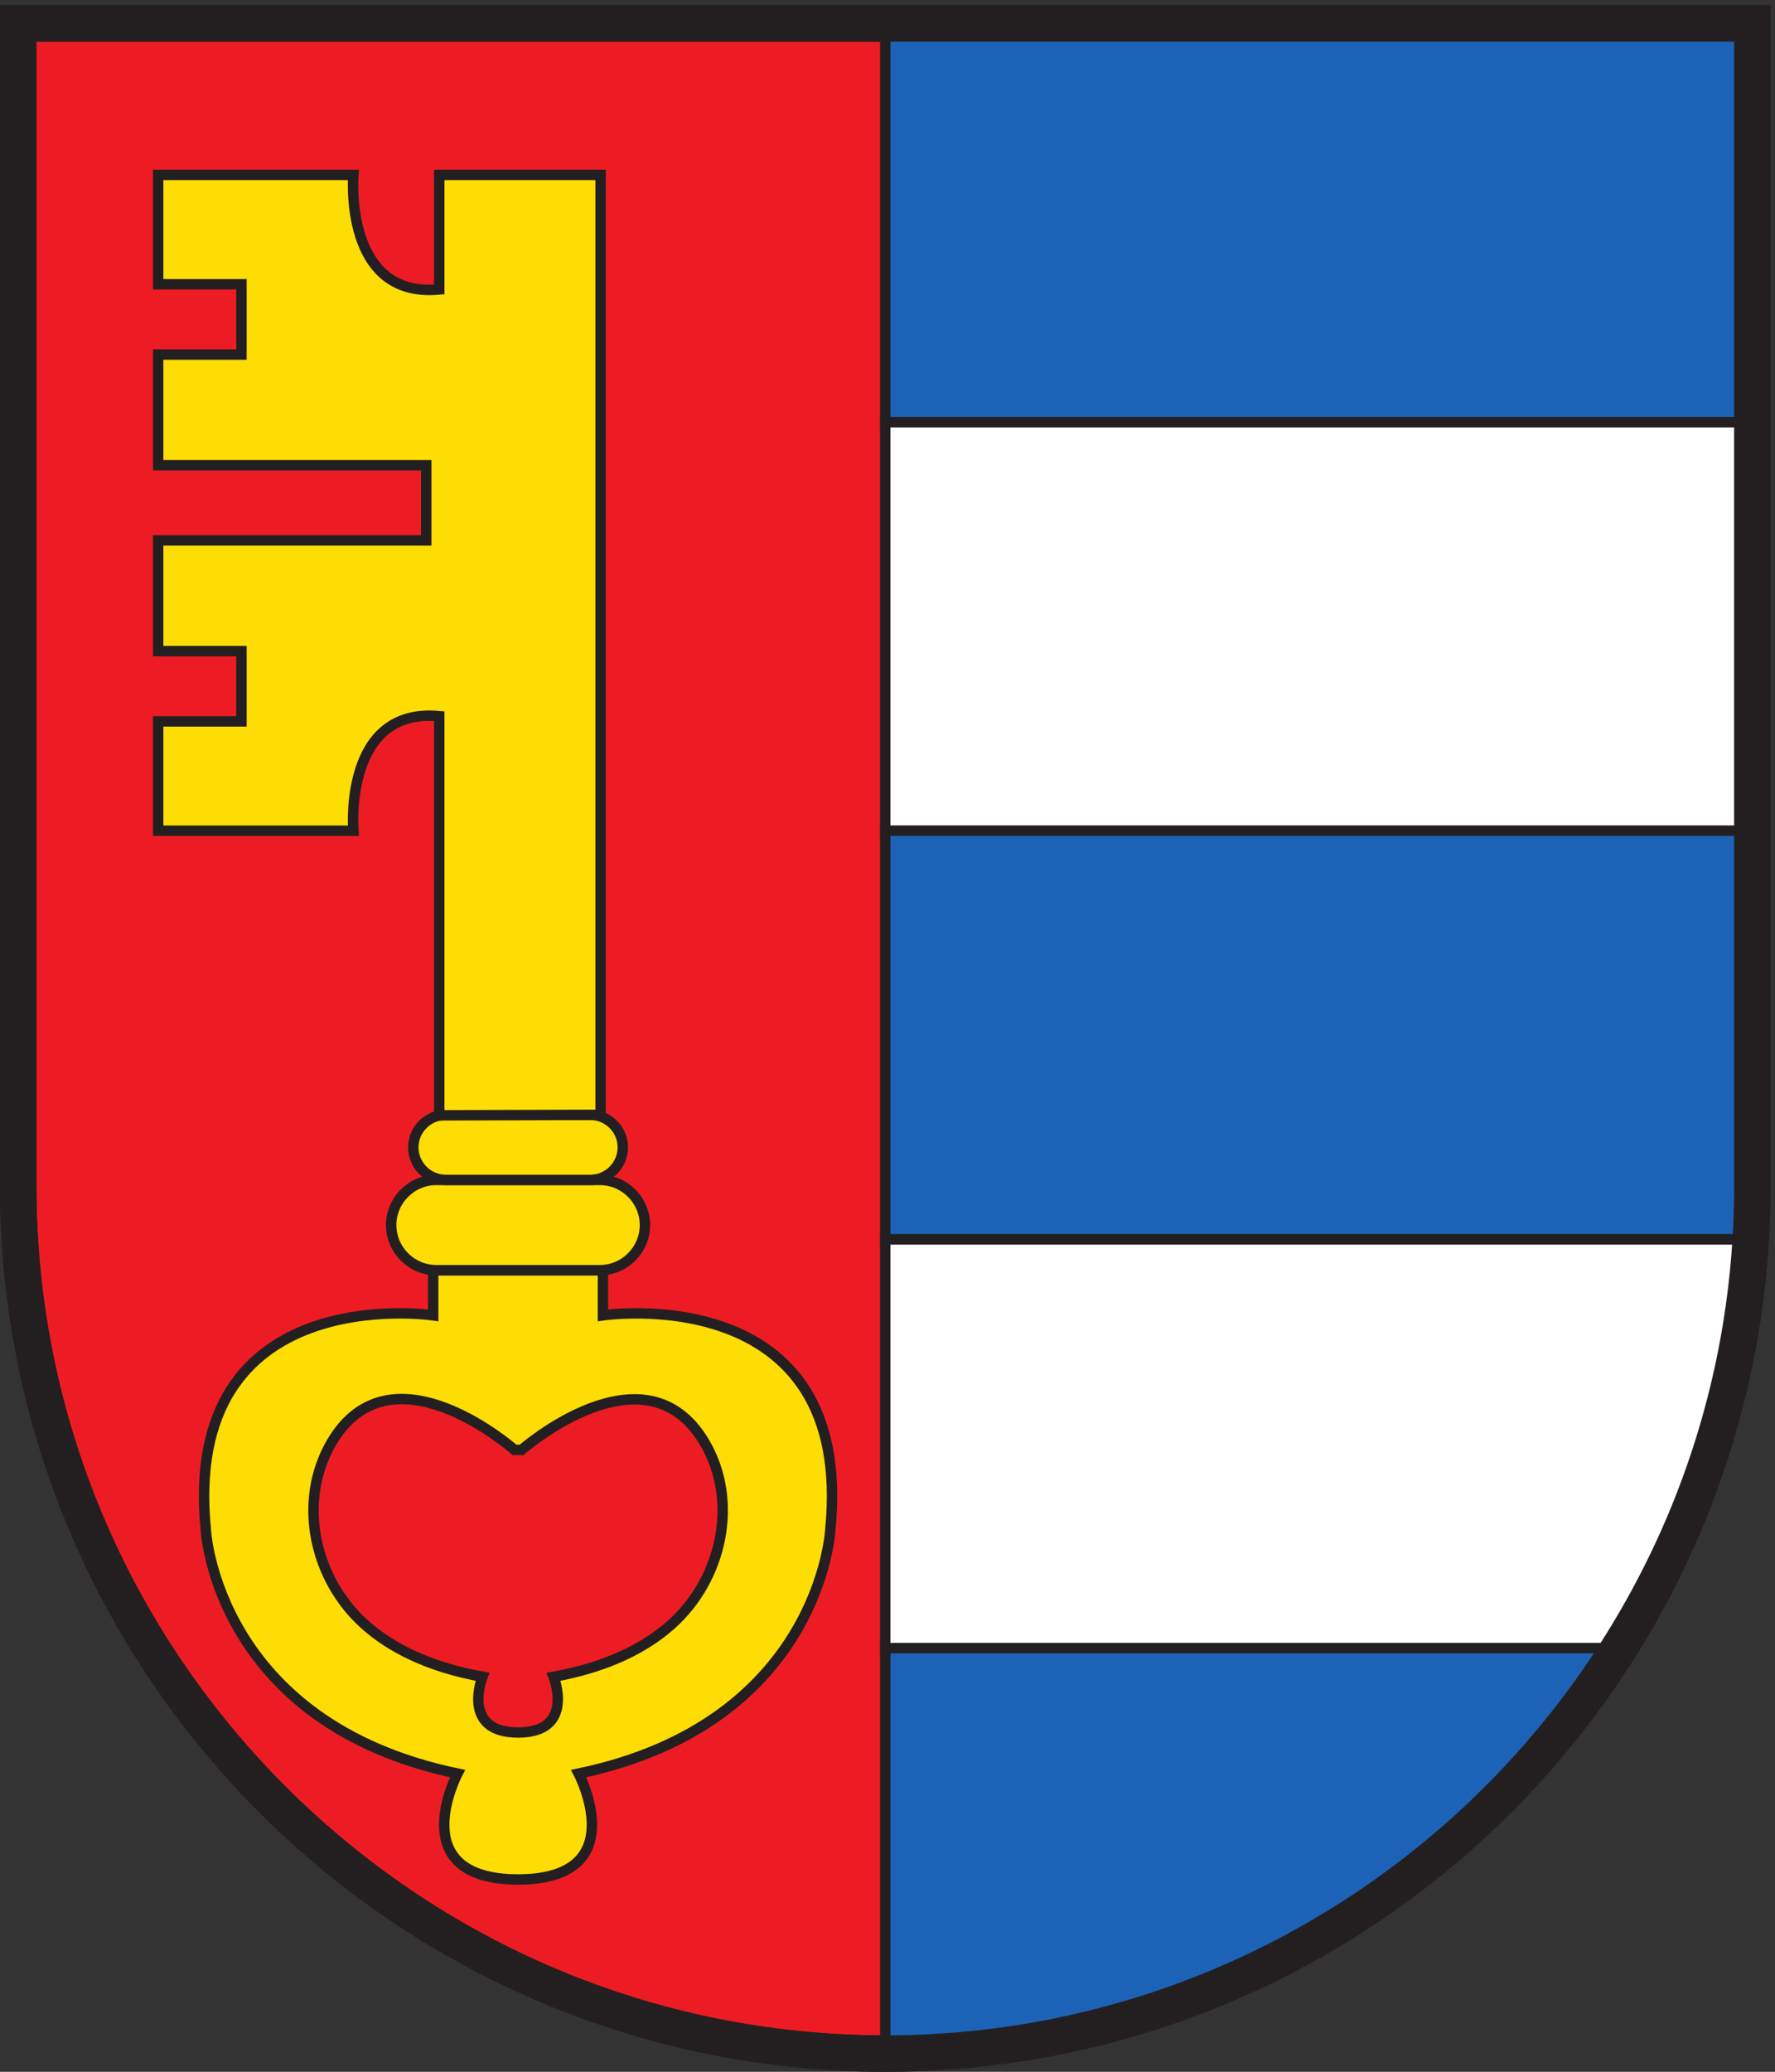 <svg xmlns="http://www.w3.org/2000/svg" height="264.573" width="226.773" xml:space="preserve"><rect width="100%" height="100%" fill="#333333" stroke="none"/><path style="fill:#ed1c24;fill-opacity:1;fill-rule:evenodd;stroke:none" d="M850.391 17.5C391.137 17.5 17.5 391.129 17.5 850.391V1966.75h1665.79V850.391c0-459.262-373.63-832.891-832.899-832.891" transform="matrix(.133 0 0 -.133 0 264.573)"/><path style="fill:#231f20;fill-opacity:1;fill-rule:nonzero;stroke:none" d="M1700.79 1984.25H0V850.391C0 380.73 380.734 0 850.391 0c469.669 0 850.399 380.73 850.399 850.391V1984.25zm-35-35V850.391C1665.79 400.781 1300.01 35 850.391 35 400.781 35 35 400.781 35 850.391V1949.25h1630.79" transform="matrix(.133 0 0 -.133 0 264.573)"/><path style="fill:#fff;fill-opacity:1;fill-rule:nonzero;stroke:none" d="M1682.37 1191.62H850.391v392.42h831.979v-392.42" transform="matrix(.133 0 0 -.133 0 264.573)"/><path style="fill:none;stroke:#231f20;stroke-width:10;stroke-linecap:butt;stroke-linejoin:miter;stroke-miterlimit:10;stroke-dasharray:none;stroke-opacity:1" d="M1682.37 1191.62H850.391v392.42h831.979z" transform="matrix(.133 0 0 -.133 0 264.573)"/><path style="fill:#1c63b7;fill-opacity:1;fill-rule:nonzero;stroke:none" d="M1682.37 1584.04H850.391v381.24h831.979v-381.24" transform="matrix(.133 0 0 -.133 0 264.573)"/><path style="fill:none;stroke:#231f20;stroke-width:10;stroke-linecap:butt;stroke-linejoin:miter;stroke-miterlimit:10;stroke-dasharray:none;stroke-opacity:1" d="M1682.37 1584.04H850.391v381.24h831.979z" transform="matrix(.133 0 0 -.133 0 264.573)"/><path style="fill:#1c63b7;fill-opacity:1;fill-rule:nonzero;stroke:none" d="M1682.37 799.199H850.391v392.421h831.979V799.199" transform="matrix(.133 0 0 -.133 0 264.573)"/><path style="fill:none;stroke:#231f20;stroke-width:10;stroke-linecap:butt;stroke-linejoin:miter;stroke-miterlimit:10;stroke-dasharray:none;stroke-opacity:1" d="M1682.37 799.199H850.391v392.421h831.979z" transform="matrix(.133 0 0 -.133 0 264.573)"/><path style="fill:#fff;fill-opacity:1;fill-rule:nonzero;stroke:none" d="M1550.69 406.781H850.391v392.418h831.979V738.84l-94.18-276.25-37.5-55.809" transform="matrix(.133 0 0 -.133 0 264.573)"/><path style="fill:none;stroke:#231f20;stroke-width:10;stroke-linecap:butt;stroke-linejoin:miter;stroke-miterlimit:10;stroke-dasharray:none;stroke-opacity:1" d="M1550.69 406.781H850.391v392.418h831.979V738.84l-94.18-276.25-37.5-55.809" transform="matrix(.133 0 0 -.133 0 264.573)"/><path style="fill:#1c63b7;fill-opacity:1;fill-rule:nonzero;stroke:none" d="M938.191 14.36h-87.8V406.78h709.049L1395.69 227.59 1179.44 81.34 938.191 14.36" transform="matrix(.133 0 0 -.133 0 264.573)"/><path style="fill:none;stroke:#231f20;stroke-width:10;stroke-linecap:butt;stroke-linejoin:miter;stroke-miterlimit:10;stroke-dasharray:none;stroke-opacity:1" d="M938.191 14.36h-87.8V406.78h709.049L1395.69 227.59 1179.44 81.34z" transform="matrix(.133 0 0 -.133 0 264.573)"/><path style="fill:#231f20;fill-opacity:1;fill-rule:nonzero;stroke:none" d="M1700.79 1984.25H0V850.391C0 380.73 380.734 0 850.391 0c469.669 0 850.399 380.73 850.399 850.391V1984.25zm-35-35V850.391C1665.79 400.781 1300.01 35 850.391 35 400.781 35 35 400.781 35 850.391V1949.25h1630.79" transform="matrix(.133 0 0 -.133 0 264.573)"/><path style="fill:#fddd04;fill-opacity:1;fill-rule:nonzero;stroke:none" d="M497.773 184.672c-.043 0-.082.008-.125.008s-.082-.008-.128-.008h.253" transform="matrix(.133 0 0 -.133 0 264.573)"/><path style="fill:none;stroke:#231f20;stroke-width:10;stroke-linecap:butt;stroke-linejoin:miter;stroke-miterlimit:10;stroke-dasharray:none;stroke-opacity:1" d="M497.773 184.672c-.043 0-.082.008-.125.008s-.082-.008-.128-.008z" transform="matrix(.133 0 0 -.133 0 264.573)"/><path style="fill:#fddd04;fill-opacity:1;fill-rule:nonzero;stroke:none" d="M644.863 429.469c-24.179-21.59-59.992-40.598-113.047-50.207 0 0 21.219-53.461-34.168-53.461-55.386 0-34.171 53.461-34.171 53.461-53.051 9.609-88.872 28.617-113.043 50.207-48.903 43.672-65.028 118.34-31.871 174.902 57.21 97.598 175.66-7.23 175.66-7.23h6.851s118.449 104.199 175.66 7.23c33.313-56.461 17.032-131.23-31.871-174.902zM579.188 726.34v43.332H416.109V726.34s-242.906 35.98-218.336-206.668c0 0 10-185 241.668-233.332 0 0-53.281-101.578 58.207-101.66 111.489.082 58.207 101.66 58.207 101.66C787.52 334.672 797.52 519.672 797.52 519.672 822.094 762.32 579.188 726.34 579.188 726.34" transform="matrix(.133 0 0 -.133 0 264.573)"/><path style="fill:none;stroke:#231f20;stroke-width:10;stroke-linecap:butt;stroke-linejoin:miter;stroke-miterlimit:10;stroke-dasharray:none;stroke-opacity:1" d="M644.863 429.469c-24.179-21.59-59.992-40.598-113.047-50.207 0 0 21.219-53.461-34.168-53.461-55.386 0-34.171 53.461-34.171 53.461-53.051 9.609-88.872 28.617-113.043 50.207-48.903 43.672-65.028 118.34-31.871 174.902 57.21 97.598 175.66-7.23 175.66-7.23h6.851s118.449 104.199 175.66 7.23c33.313-56.461 17.032-131.23-31.871-174.902zM579.188 726.34v43.332H416.109V726.34s-242.906 35.98-218.336-206.668c0 0 10-185 241.668-233.332 0 0-53.281-101.578 58.207-101.66 111.489.082 58.207 101.66 58.207 101.66C787.52 334.672 797.52 519.672 797.52 519.672 822.094 762.32 579.188 726.34 579.188 726.34z" transform="matrix(.133 0 0 -.133 0 264.573)"/><path style="fill:#fddd04;fill-opacity:1;fill-rule:nonzero;stroke:none" d="M576.188 769.672H419.109c-23.836 0-43.336 19.508-43.336 43.34 0 23.828 19.5 43.328 43.336 43.328h157.079c23.832 0 43.335-19.5 43.335-43.328 0-23.832-19.503-43.34-43.335-43.34" transform="matrix(.133 0 0 -.133 0 264.573)"/><path style="fill:none;stroke:#231f20;stroke-width:10;stroke-linecap:butt;stroke-linejoin:miter;stroke-miterlimit:10;stroke-dasharray:none;stroke-opacity:1" d="M576.188 769.672H419.109c-23.836 0-43.336 19.508-43.336 43.34 0 23.828 19.5 43.328 43.336 43.328h157.079c23.832 0 43.335-19.5 43.335-43.328 0-23.832-19.503-43.34-43.335-43.34z" transform="matrix(.133 0 0 -.133 0 264.573)"/><path style="fill:#fddd04;fill-opacity:1;fill-rule:nonzero;stroke:none" d="M567.023 856.34h-138.75c-17.187 0-31.25 14.07-31.25 31.25 0 17.191 14.063 31.25 31.25 31.25h138.75c17.188 0 31.25-14.059 31.25-31.25 0-17.18-14.062-31.25-31.25-31.25" transform="matrix(.133 0 0 -.133 0 264.573)"/><path style="fill:none;stroke:#231f20;stroke-width:10;stroke-linecap:butt;stroke-linejoin:miter;stroke-miterlimit:10;stroke-dasharray:none;stroke-opacity:1" d="M567.023 856.34h-138.75c-17.187 0-31.25 14.07-31.25 31.25 0 17.191 14.063 31.25 31.25 31.25h138.75c17.188 0 31.25-14.059 31.25-31.25 0-17.18-14.062-31.25-31.25-31.25z" transform="matrix(.133 0 0 -.133 0 264.573)"/><path style="fill:#fddd04;fill-opacity:1;fill-rule:nonzero;stroke:none" d="M576.941 918.84v902.5h-155v-110c-92.5-8.75-82.5 110-82.5 110h-187.5v-105h80v-67.5h-80v-106.25h257.5v-38.75 5.28-38.75h-257.5v-106.25h80v-67.5h-80v-105h187.5s-10 118.75 82.5 110V918.371l155 .469" transform="matrix(.133 0 0 -.133 0 264.573)"/><path style="fill:none;stroke:#231f20;stroke-width:10;stroke-linecap:butt;stroke-linejoin:miter;stroke-miterlimit:10;stroke-dasharray:none;stroke-opacity:1" d="M576.941 918.84v902.5h-155v-110c-92.5-8.75-82.5 110-82.5 110h-187.5v-105h80v-67.5h-80v-106.25h257.5v-38.75 5.28-38.75h-257.5v-106.25h80v-67.5h-80v-105h187.5s-10 118.75 82.5 110V918.371z" transform="matrix(.133 0 0 -.133 0 264.573)"/></svg>